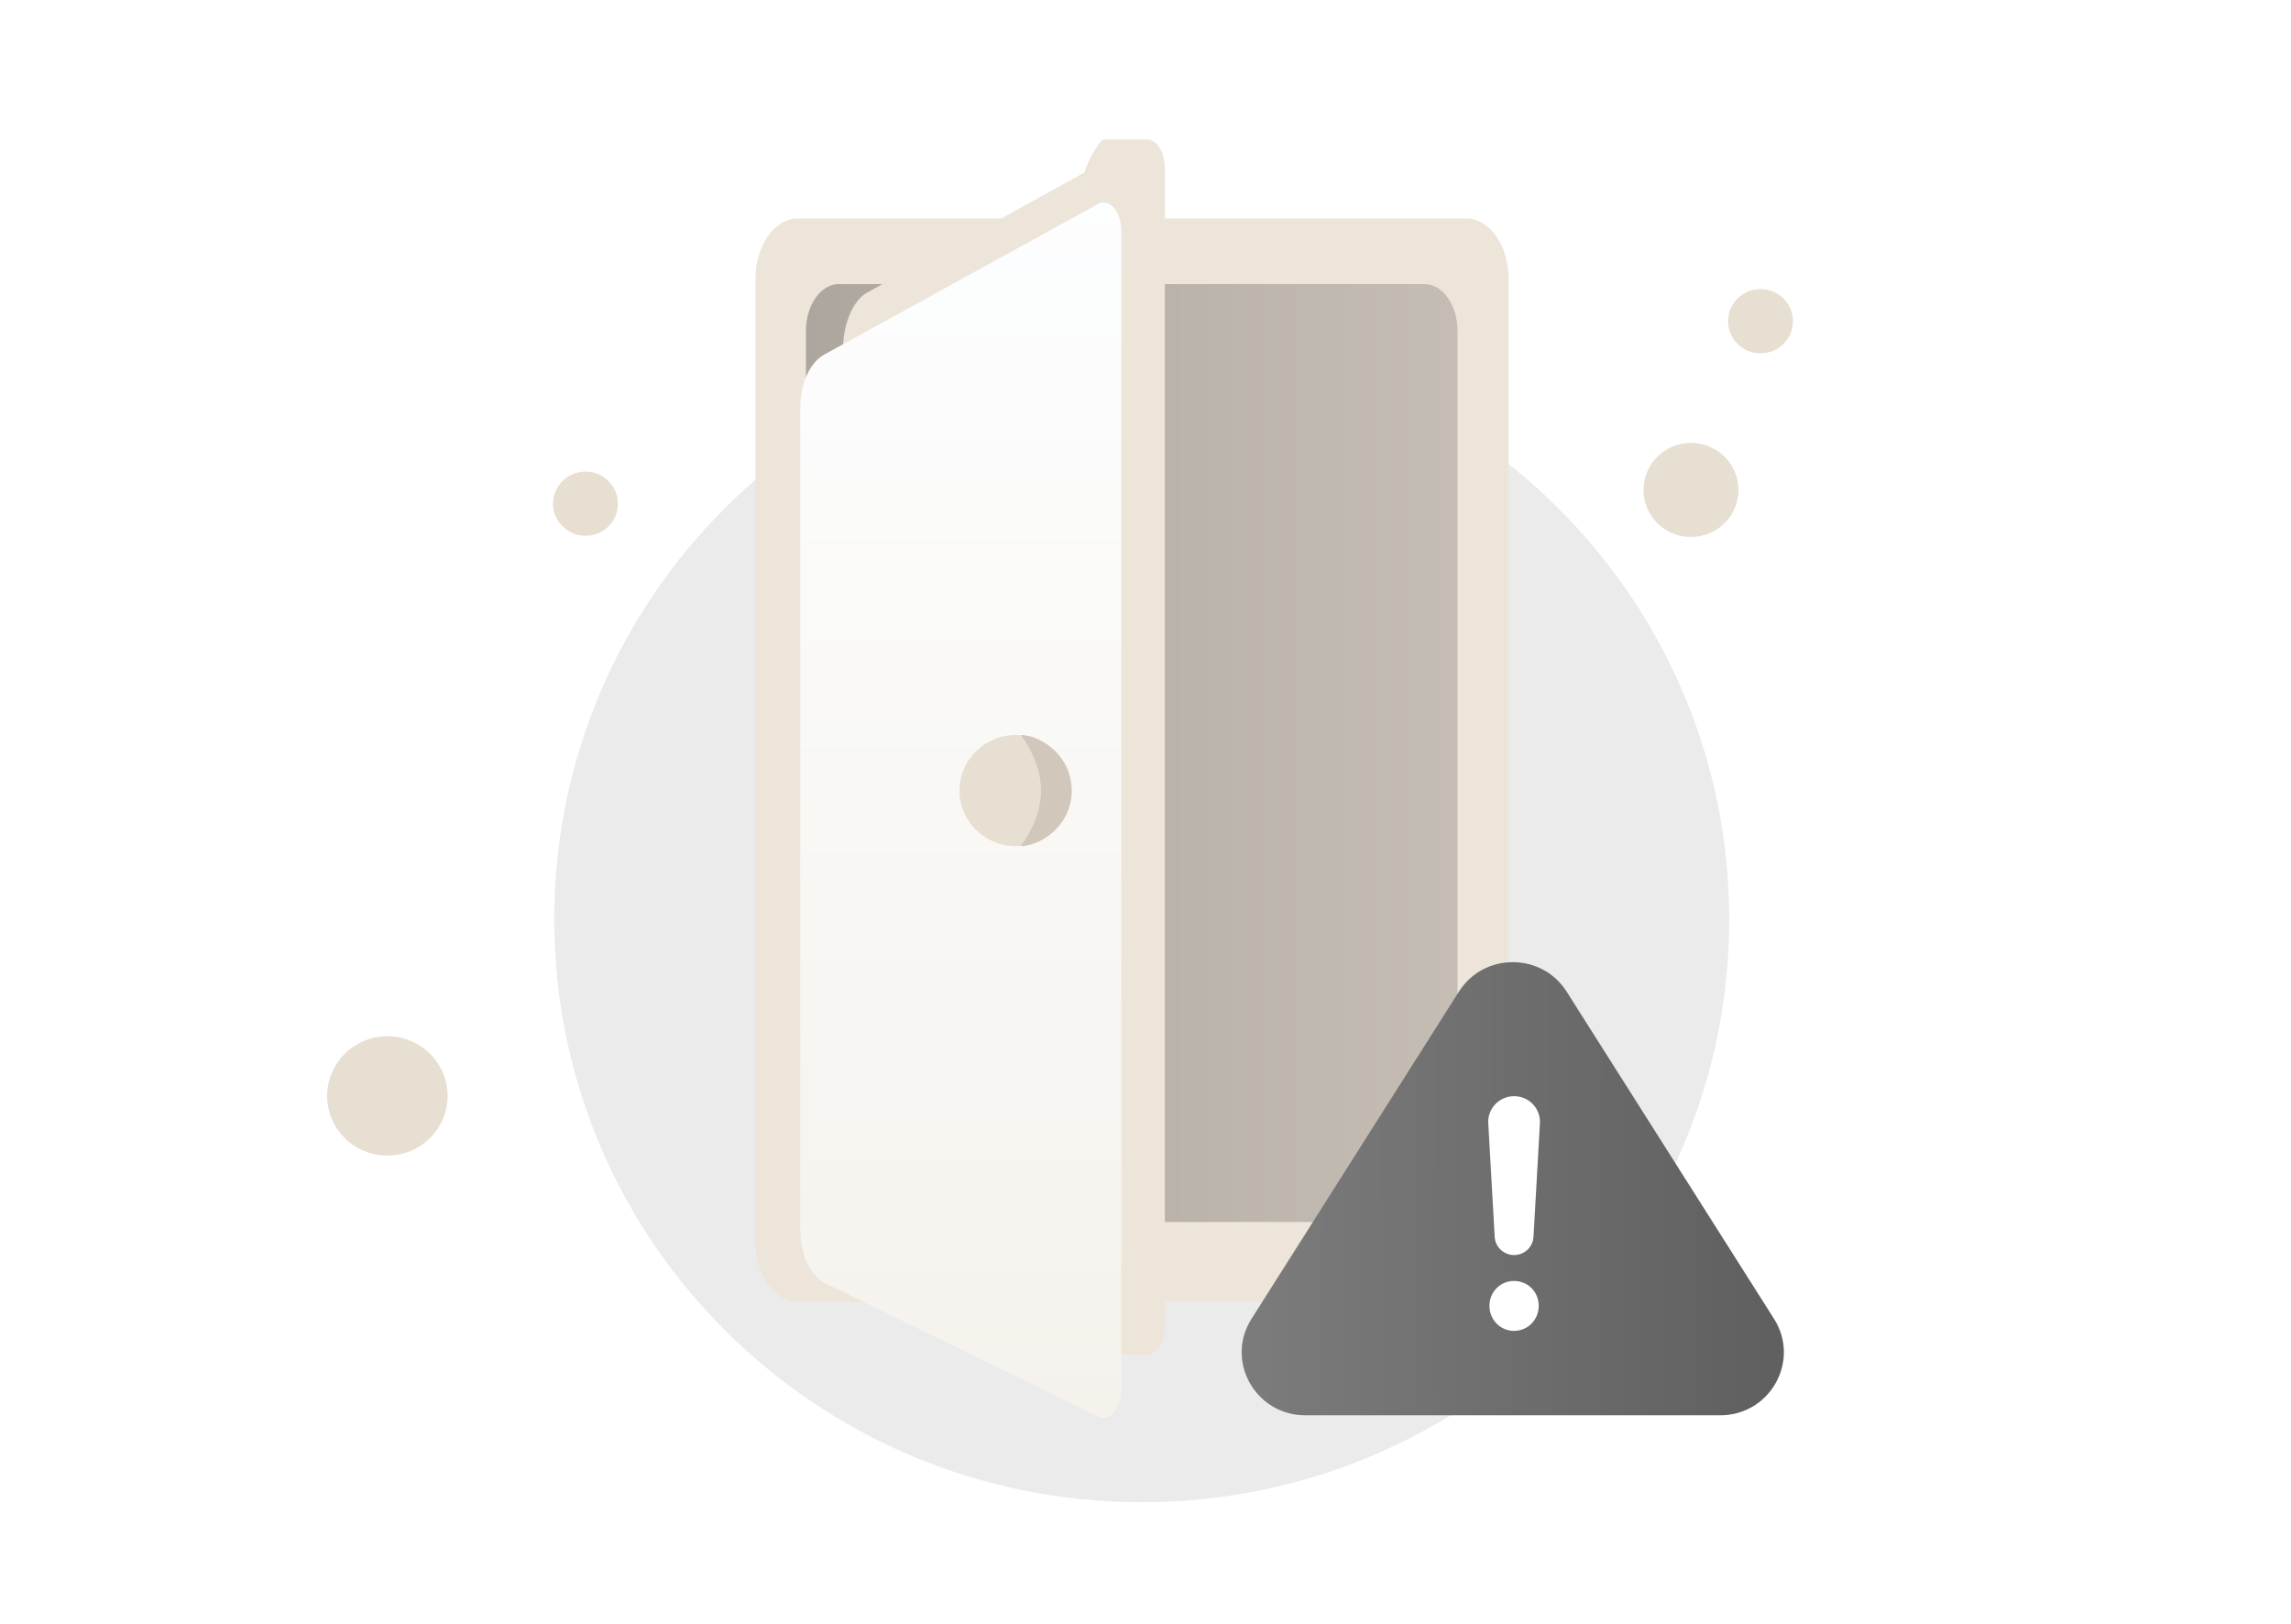 <svg width="230" height="163" viewBox="0 0 230 163" fill="none" xmlns="http://www.w3.org/2000/svg">
<path d="M114.622 150.8C147.195 150.8 173.602 124.647 173.602 92.272C173.602 59.897 147.078 33.743 114.622 33.743C82.05 33.743 55.643 59.897 55.643 92.272C55.643 124.647 82.05 150.8 114.622 150.8Z" fill="#EBEBEB"/>
<path d="M169.763 53.906C172.397 53.906 174.532 51.791 174.532 49.182C174.532 46.573 172.397 44.458 169.763 44.458C167.129 44.458 164.993 46.573 164.993 49.182C164.993 51.791 167.129 53.906 169.763 53.906Z" fill="#E8DFD3"/>
<path d="M176.744 35.471C178.543 35.471 180.001 34.027 180.001 32.245C180.001 30.464 178.543 29.02 176.744 29.02C174.945 29.02 173.486 30.464 173.486 32.245C173.486 34.027 174.945 35.471 176.744 35.471Z" fill="#E8DFD3"/>
<path d="M58.782 53.79C60.581 53.79 62.039 52.346 62.039 50.565C62.039 48.783 60.581 47.339 58.782 47.339C56.983 47.339 55.525 48.783 55.525 50.565C55.525 52.346 56.983 53.79 58.782 53.79Z" fill="#E8DFD3"/>
<path d="M38.891 116.005C42.231 116.005 44.94 113.323 44.94 110.014C44.94 106.705 42.231 104.023 38.891 104.023C35.55 104.023 32.841 106.705 32.841 110.014C32.841 113.323 35.55 116.005 38.891 116.005Z" fill="#E8DFD3"/>
<path d="M80.087 130.695H147.211C149.554 130.695 151.454 127.989 151.454 124.653V27.978C151.454 24.642 149.554 21.936 147.211 21.936H80.087C77.744 21.936 75.844 24.642 75.844 27.978V124.653C75.844 127.989 77.744 130.695 80.087 130.695Z" fill="#EDE5DA"/>
<path opacity="0.4" d="M84.204 122.669H143.032C144.805 122.669 146.325 120.594 146.325 117.979V33.209C146.325 30.684 144.868 28.519 143.032 28.519H84.204C82.43 28.519 80.911 30.593 80.911 33.209V117.979C80.911 120.594 82.367 122.669 84.204 122.669Z" fill="url(#paint0_linear_3869_1897)"/>
<path d="M94.525 68.92H98.704V80.193H94.525V68.92Z" fill="#8E96AB"/>
<path d="M87.118 29.331L108.838 17.337C109.282 16.074 109.915 14.902 110.675 14H115.234C116.184 14.09 116.944 15.262 116.944 16.886V133.13C116.944 134.753 116.121 135.925 115.171 136.015H110.675L110.105 133.671L87.118 122.488C85.662 121.767 84.648 119.602 84.648 117.167V34.561C84.775 32.217 85.725 30.052 87.118 29.331Z" fill="#EDE5DA"/>
<g filter="url(#filter0_d_3869_1897)">
<path d="M110.23 14.18L82.684 29.331C81.29 30.142 80.341 32.217 80.341 34.561V117.167C80.341 119.602 81.354 121.767 82.81 122.488L110.293 135.925C111.433 136.466 112.573 135.114 112.573 133.13V16.886C112.573 14.902 111.37 13.549 110.23 14.18Z" fill="url(#paint1_linear_3869_1897)"/>
</g>
<path d="M146.462 99.547L125.639 132.395C122.971 136.604 126.028 142.073 131.049 142.073H172.694C177.714 142.073 180.771 136.604 178.103 132.395L157.281 99.547C154.778 95.598 148.965 95.598 146.462 99.547Z" fill="url(#paint2_linear_3869_1897)"/>
<path d="M152.004 110.04C150.512 110.04 149.327 111.28 149.411 112.754L150.056 124.164C150.114 125.187 150.968 125.987 152.004 125.987C153.039 125.987 153.894 125.187 153.951 124.164L154.597 112.754C154.68 111.28 153.495 110.04 152.004 110.04ZM151.995 133.597C153.389 133.597 154.477 132.482 154.477 131.083C154.477 129.685 153.389 128.588 151.995 128.588C150.618 128.588 149.53 129.685 149.53 131.083C149.53 132.482 150.618 133.597 151.995 133.597Z" fill="white"/>
<ellipse cx="101.956" cy="79.36" rx="5.631" ry="5.573" fill="#E8DFD3"/>
<path d="M104.515 79.36C104.515 76.282 102.467 73.787 102.467 73.787C104.446 73.787 107.586 75.813 107.586 79.36C107.586 82.907 104.446 84.933 102.467 84.933C102.467 84.933 104.515 82.438 104.515 79.36Z" fill="#D1C7BA"/>
<defs>
<filter id="filter0_d_3869_1897" x="60.541" y="0.524" width="71.832" height="161.621" filterUnits="userSpaceOnUse" color-interpolation-filters="sRGB">
<feFlood flood-opacity="0" result="BackgroundImageFix"/>
<feColorMatrix in="SourceAlpha" type="matrix" values="0 0 0 0 0 0 0 0 0 0 0 0 0 0 0 0 0 0 127 0" result="hardAlpha"/>
<feOffset dy="6.3"/>
<feGaussianBlur stdDeviation="9.9"/>
<feColorMatrix type="matrix" values="0 0 0 0 0.576 0 0 0 0 0.502 0 0 0 0 0.396 0 0 0 0.37 0"/>
<feBlend mode="normal" in2="BackgroundImageFix" result="effect1_dropShadow_3869_1897"/>
<feBlend mode="normal" in="SourceGraphic" in2="effect1_dropShadow_3869_1897" result="shape"/>
</filter>
<linearGradient id="paint0_linear_3869_1897" x1="146.493" y1="71.76" x2="80.964" y2="71.76" gradientUnits="userSpaceOnUse">
<stop stop-color="#8A8379"/>
<stop offset="1" stop-color="#4E4942"/>
</linearGradient>
<linearGradient id="paint1_linear_3869_1897" x1="96.467" y1="11.201" x2="96.467" y2="137.361" gradientUnits="userSpaceOnUse">
<stop stop-color="#FDFEFF"/>
<stop offset="0.996" stop-color="#F5F2EC"/>
</linearGradient>
<linearGradient id="paint2_linear_3869_1897" x1="176.93" y1="96.585" x2="126.313" y2="96.796" gradientUnits="userSpaceOnUse">
<stop stop-color="#606060"/>
<stop offset="1" stop-color="#7B7B7B"/>
</linearGradient>
</defs>
</svg>
